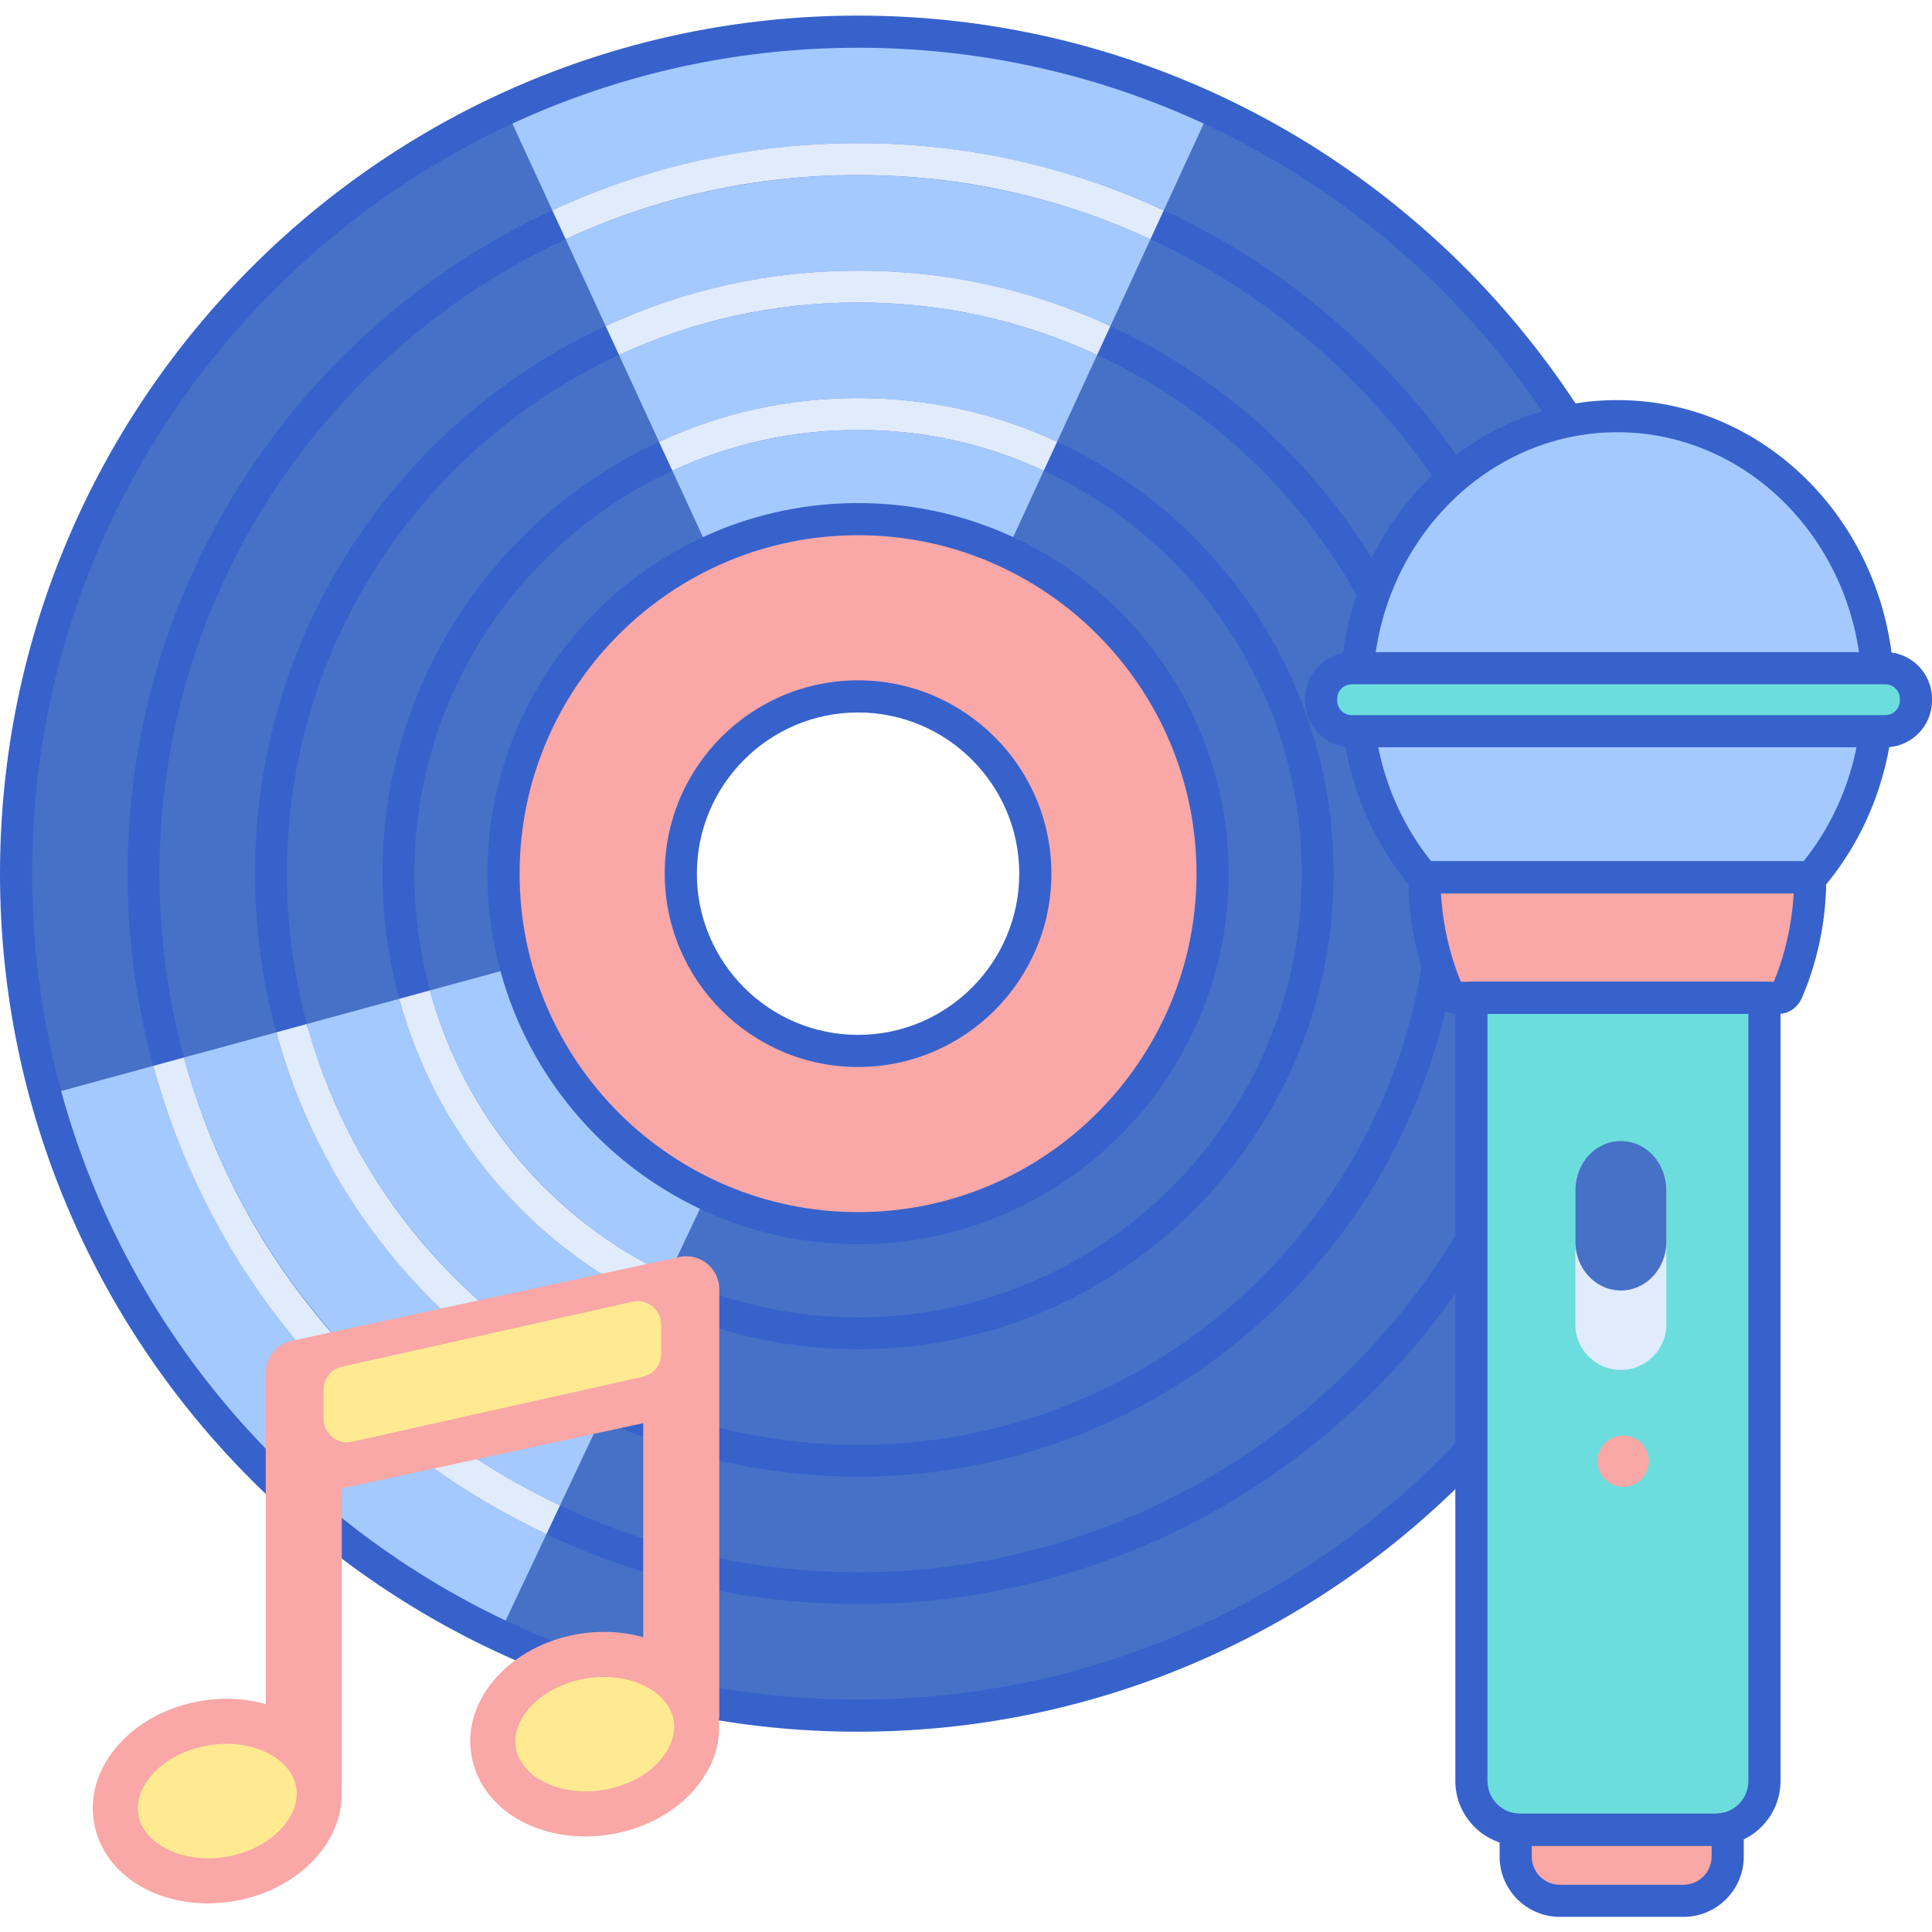 <svg height="480pt" viewBox="0 -3 480.882 480" width="480pt" xmlns="http://www.w3.org/2000/svg">
	<path d="m213.574 4.441c-115.746 0-209.574 93.828-209.574 209.574 0 115.742 93.828 209.574 209.574 209.574 115.742 0 209.574-93.832 209.574-209.574 0-115.746-93.832-209.574-209.574-209.574zm0 253.695c-24.328 0-44.121-19.793-44.121-44.121 0-24.332 19.793-44.121 44.121-44.121s44.121 19.789 44.121 44.121c0 24.328-19.793 44.121-44.121 44.121zm0 0" fill="#4671c6" />
	<path d="m213.574 4.441c-115.746 0-209.574 93.828-209.574 209.574 0 115.742 93.828 209.574 209.574 209.574 115.742 0 209.574-93.832 209.574-209.574 0-115.746-93.832-209.574-209.574-209.574zm0 253.695c-24.328 0-44.121-19.793-44.121-44.121 0-24.332 19.793-44.121 44.121-44.121s44.121 19.789 44.121 44.121c0 24.328-19.793 44.121-44.121 44.121zm0 0" fill="#4671c6" />
	<g fill="#a4c9ff">
		<path d="m171.051 225.613-.039.008c3.418 12.516 12.211 22.828 23.738 28.289l.02-.043c-11.523-5.457-20.301-15.746-23.719-28.254zm0 0" />
		<path d="m128.453 237.23-117.102 31.941c16.195 59.527 57.965 108.508 112.785 134.414l51.793-109.781c-23.055-10.922-40.645-31.547-47.477-56.574zm0 0" />
		<path d="m232.02 173.988.016-.031c-4.191-1.941-8.734-3.242-13.508-3.777 4.766.547 9.301 1.871 13.492 3.809zm0 0" />
		<path d="m215.973 169.965c-.793-.047-1.594-.07-2.402-.07.809 0 1.609.023 2.402.07zm0 0" />
		<path d="m213.574 169.895c-.805 0-1.605.023-2.402.07.797-.047 1.598-.07 2.402-.07zm0 0" />
		<path d="m210.812 169.988c-.699.043-1.395.102-2.086.176.691-.074 1.387-.129 2.086-.176zm0 0" />
		<path d="m218.422 170.168c-.695-.078-1.391-.137-2.09-.176.699.043 1.398.098 2.09.176zm0 0" />
		<path d="m213.574 125.773c13.18 0 25.684 2.926 36.922 8.129l50.812-110.254c-26.691-12.32-56.406-19.207-87.734-19.207s-61.043 6.887-87.734 19.207l50.812 110.254c11.238-5.203 23.742-8.129 36.922-8.129zm0 0" />
		<path d="m195.113 173.961.012.031c4.191-1.941 8.727-3.262 13.496-3.812-4.773.539-9.316 1.84-13.508 3.781zm0 0" />
	</g>
	<path d="m213.574 427.59c-117.766 0-213.574-95.809-213.574-213.574s95.809-213.574 213.574-213.574 213.574 95.809 213.574 213.574-95.809 213.574-213.574 213.574zm0-419.148c-113.355 0-205.574 92.219-205.574 205.574 0 113.352 92.219 205.574 205.574 205.574s205.574-92.223 205.574-205.574c0-113.355-92.219-205.574-205.574-205.574zm0 0" fill="#3762cc" />
	<path d="m213.574 395.832c-100.254 0-181.816-81.562-181.816-181.816s81.559-181.82 181.816-181.82c100.254 0 181.816 81.566 181.816 181.82s-81.562 181.816-181.816 181.816zm0-355.703c-95.883 0-173.887 78.004-173.887 173.887s78.004 173.887 173.887 173.887c95.883 0 173.887-78.004 173.887-173.887s-78.004-173.887-173.887-173.887zm0 0" fill="#3762cc" />
	<path d="m213.574 364.113c-82.766 0-150.098-67.336-150.098-150.098 0-82.766 67.332-150.098 150.098-150.098s150.098 67.332 150.098 150.098c0 82.762-67.332 150.098-150.098 150.098zm0-292.266c-78.391 0-142.168 63.777-142.168 142.168 0 78.395 63.777 142.168 142.168 142.168s142.164-63.777 142.164-142.168c0-78.387-63.773-142.168-142.164-142.168zm0 0" fill="#3762cc" />
	<path d="m213.574 332.395c-65.273 0-118.375-53.105-118.375-118.379s53.102-118.375 118.375-118.375c65.273 0 118.375 53.105 118.375 118.375 0 65.273-53.102 118.379-118.375 118.379zm0-228.824c-60.898 0-110.445 49.543-110.445 110.445 0 60.898 49.547 110.445 110.445 110.445 60.898 0 110.445-49.547 110.445-110.445 0-60.902-49.547-110.445-110.445-110.445zm0 0" fill="#3762cc" />
	<path d="m213.574 125.773c-48.656 0-88.242 39.586-88.242 88.242 0 48.66 39.582 88.242 88.242 88.242 48.656 0 88.242-39.582 88.242-88.242 0-48.656-39.586-88.242-88.242-88.242zm0 132.363c-24.328 0-44.121-19.793-44.121-44.121 0-24.332 19.793-44.121 44.121-44.121s44.121 19.789 44.121 44.121c0 24.328-19.793 44.121-44.121 44.121zm0 0" fill="#f9a7a7" />
	<path d="m213.574 306.258c-50.863 0-92.242-41.379-92.242-92.242s41.379-92.242 92.242-92.242 92.242 41.379 92.242 92.242-41.379 92.242-92.242 92.242zm0-176.484c-46.453 0-84.242 37.793-84.242 84.242s37.793 84.242 84.242 84.242 84.242-37.793 84.242-84.242-37.793-84.242-84.242-84.242zm0 132.363c-26.535 0-48.121-21.586-48.121-48.121s21.586-48.121 48.121-48.121c26.535 0 48.121 21.586 48.121 48.121s-21.59 48.121-48.121 48.121zm0-88.242c-22.125 0-40.121 18-40.121 40.121 0 22.125 17.996 40.125 40.121 40.125 22.121 0 40.121-18 40.121-40.125 0-22.121-18-40.121-40.121-40.121zm0 0" fill="#3762cc" />
	<path d="m289.664 48.914c-23.941-11.082-49.523-16.719-76.094-16.719-26.543 0-52.148 5.621-76.102 16.703l3.332 7.199c22.902-10.598 47.383-15.969 72.77-15.969 25.414 0 49.883 5.387 72.773 15.984zm0 0" fill="#e0ebfc" />
	<path d="m139.391 371.258c-46.113-21.836-80.184-62.363-93.598-111.484l-7.648 2.09c14.023 51.363 49.645 93.738 97.863 116.566zm0 0" fill="#e0ebfc" />
	<path d="m273.07 84.906c-18.723-8.664-38.742-13.059-59.496-13.059-20.754 0-40.773 4.395-59.496 13.059l-3.332-7.199c19.777-9.148 40.914-13.789 62.828-13.789 21.918 0 43.055 4.641 62.828 13.789zm0 0" fill="#e0ebfc" />
	<path d="m76.789 252.828-.445-1.383-7.543 2.055.359 1.492c11.875 41.777 41.293 76.375 80.723 94.926l3.379-7.176c-37.355-17.57-65.227-50.344-76.473-89.914zm0 0" fill="#e0ebfc" />
	<path d="m163.195 321.129c-31.441-14.848-54.711-42.531-63.84-75.961l7.652-2.09c8.516 31.188 30.227 57.023 59.57 70.879zm0 0" fill="#e0ebfc" />
	<path d="m259.793 113.711c-14.543-6.73-30.094-10.141-46.219-10.141s-31.676 3.41-46.219 10.141l-3.332-7.199c15.598-7.215 32.27-10.875 49.551-10.875s33.953 3.66 49.551 10.875zm0 0" fill="#e0ebfc" />
	<path d="m427.031 451.984h-48.648c-6.707 0-12.145-5.438-12.145-12.145v-194.922h72.938v194.922c0 6.707-5.438 12.145-12.145 12.145zm0 0" fill="#6bdddd" />
	<path d="m403.438 337.551c-6.25 0-11.32-5.066-11.32-11.32v-33.965c0-6.254 5.066-11.324 11.32-11.324s11.324 5.07 11.324 11.324v33.965c0 6.25-5.07 11.32-11.324 11.32zm0 0" fill="#e0ebfc" />
	<path d="m403.438 280.57c-6.25 0-11.32 5.43-11.32 12.129v12.938c0 6.699 5.066 12.129 11.32 12.129s11.324-5.43 11.324-12.129v-12.938c0-6.699-5.07-12.129-11.324-12.129zm0 0" fill="#4671c6" />
	<path d="m410.406 360.254c0 3.527-2.859 6.387-6.387 6.387-3.527 0-6.387-2.859-6.387-6.387s2.859-6.387 6.387-6.387c3.527 0 6.387 2.859 6.387 6.387zm0 0" fill="#f9a7a7" />
	<path d="m402.555 214.93h-46.031c-1.113 0-1.992 1.18-1.941 2.582.312 8.965 2.242 17.754 5.676 25.766.43 1.012 1.262 1.641 2.164 1.641h80.27c.902 0 1.734-.629 2.164-1.641 3.43-8.012 5.363-16.801 5.676-25.766.047-1.402-.832-2.582-1.941-2.582zm0 0" fill="#f9a7a7" />
	<path d="m356.523 214.93h92.066c.59 0 1.109.34 1.465.863 10.785-12.285 17.391-28.746 17.391-46.855 0-37.996-29.051-68.797-64.879-68.797-35.832 0-64.879 30.801-64.879 68.797 0 18.102 6.602 34.559 17.379 46.84.355-.516.871-.848 1.457-.848zm0 0" fill="#a4c9ff" />
	<path d="m430.031 458.668v-7.074c-.961.246-1.965.391-3 .391h-48.645c-.379 0-.758-.023-1.129-.059v6.742c0 6.078 4.93 11.008 11.008 11.008h30.758c6.078 0 11.008-4.926 11.008-11.008zm0 0" fill="#f9a7a7" />
	<path d="m427.031 455.984h-48.648c-8.902 0-16.145-7.242-16.145-16.145v-194.922c0-2.207 1.793-4 4-4h72.938c2.207 0 4 1.793 4 4v194.922c0 8.902-7.242 16.145-16.145 16.145zm-56.793-207.066v190.922c0 4.492 3.656 8.145 8.145 8.145h48.648c4.492 0 8.145-3.652 8.145-8.145v-190.922zm0 0" fill="#3762cc" />
	<path d="m442.695 248.918h-80.273c-2.531 0-4.77-1.555-5.844-4.059-3.645-8.523-5.664-17.676-5.992-27.207-.066-1.871.605-3.672 1.836-4.949 1.105-1.141 2.562-1.773 4.105-1.773h92.062c1.543 0 3 .633 4.105 1.777 1.23 1.273 1.898 3.074 1.836 4.945-.332 9.535-2.348 18.688-5.996 27.203-1.078 2.504-3.312 4.062-5.84 4.062zm-79.094-8h77.914c2.812-6.828 4.512-14.379 4.949-21.988h-87.812c.438 7.602 2.137 15.156 4.949 21.988zm84.988-21.988h.02zm0 0" fill="#3762cc" />
	<path d="m450.055 219.793c-.082 0-.164-.004-.246-.008-.828-.051-1.602-.355-2.238-.855h-90.043c-.633.492-1.406.793-2.23.84-1.234.07-2.426-.43-3.238-1.355-11.848-13.5-18.371-31.074-18.371-49.477 0-40.141 30.898-72.797 68.875-72.797 37.98 0 68.879 32.656 68.879 72.797 0 18.41-6.527 35.988-18.383 49.492-.758.871-1.855 1.363-3.004 1.363zm-1.465-.863h.02zm-92.066-8h92.066c.105 0 .211.004.316.008 9.395-11.723 14.539-26.523 14.539-42 0-35.727-27.309-64.797-60.879-64.797-33.566 0-60.875 29.07-60.875 64.797 0 15.477 5.141 30.277 14.535 42 .098-.008.199-.008.297-.008zm0 0" fill="#3762cc" />
	<path d="m419.023 473.676h-30.758c-8.277 0-15.008-6.73-15.008-15.008v-6.742c0-1.125.473-2.199 1.309-2.957.832-.754 1.953-1.133 3.066-1.023.254.023.512.039.773.043l48.625-.004c.723-.023 1.312-.082 2.008-.262 1.195-.309 2.469-.047 3.445.711.977.758 1.547 1.926 1.547 3.16v7.074c0 8.277-6.734 15.008-15.008 15.008zm-37.766-17.688v2.684c0 3.863 3.141 7.008 7.008 7.008h30.758c3.863 0 7.008-3.145 7.008-7.008v-2.688zm0 0" fill="#3762cc" />
	<path d="m469.266 178.555h-132.812c-4.207 0-7.617-3.41-7.617-7.617v-.441c0-4.207 3.41-7.613 7.617-7.613h132.812c4.203 0 7.613 3.406 7.613 7.613v.441c0 4.207-3.41 7.617-7.613 7.617zm0 0" fill="#6bdddd" />
	<path d="m469.266 182.555h-132.812c-6.406 0-11.617-5.211-11.617-11.617v-.441c0-6.406 5.211-11.617 11.617-11.617h132.812c6.406 0 11.617 5.211 11.617 11.617v.441c-.004 6.406-5.215 11.617-11.617 11.617zm-132.812-15.676c-1.996 0-3.617 1.625-3.617 3.617v.441c0 1.996 1.621 3.621 3.617 3.621h132.809c1.996 0 3.617-1.625 3.617-3.621v-.441c0-1.992-1.621-3.617-3.617-3.617zm0 0" fill="#3762cc" />
	<path d="m170.836 309.246c-.582 0-1.172.066-1.742.188l-96.477 20.855c-3.75.812-6.473 4.188-6.473 8.027v82.406c-3.035-.859-6.316-1.332-9.766-1.332-2.219 0-4.465.199-6.68.59-8.039 1.418-15.188 5.242-20.137 10.77-5.168 5.77-7.355 12.699-6.156 19.508 2.082 11.809 13.754 20.055 28.383 20.055 2.215 0 4.461-.199 6.68-.59 8.035-1.418 15.188-5.242 20.137-10.77 4.613-5.152 6.832-11.227 6.402-17.316.016-.227.066-.441.066-.668v-73.957l75.027-16.223v53.281c-3.035-.855-6.312-1.332-9.762-1.332-2.219 0-4.465.199-6.684.59-8.035 1.414-15.188 5.242-20.137 10.766-5.168 5.773-7.355 12.703-6.152 19.512 2.082 11.809 13.75 20.051 28.379 20.051 2.215 0 4.461-.195 6.68-.586 8.035-1.418 15.188-5.242 20.137-10.77 4.672-5.219 6.879-11.379 6.379-17.547.027-.309.094-.605.094-.922v-106.379c0-4.523-3.676-8.207-8.199-8.207zm0 0" fill="#f9a7a7" />
	<path d="m145.746 442.453c-8.945 0-16.238-4.535-17.344-10.789-.797-4.516 1.828-8.258 3.465-10.086 3.238-3.613 8.242-6.242 13.734-7.211 1.578-.277 3.168-.418 4.734-.418 8.945 0 16.238 4.539 17.344 10.789 1.176 6.684-5.453 15.227-17.199 17.297-1.578.281-3.168.418-4.734.418zm0 0" fill="#ffea92" />
	<path d="m86.355 355.562c-3.211 0-5.82-2.617-5.82-5.832v-7.305c0-2.75 1.871-5.086 4.555-5.688l72.367-16.176c.422-.094.852-.141 1.277-.141 3.211 0 5.824 2.613 5.824 5.828v7.305c0 2.75-1.875 5.086-4.559 5.688l-72.367 16.176c-.422.094-.848.145-1.277.145zm0 0" fill="#ffea92" />
	<path d="m51.789 459.105c-8.945 0-16.242-4.539-17.344-10.789-.797-4.52 1.828-8.262 3.465-10.09 3.234-3.613 8.238-6.238 13.734-7.207 1.574-.277 3.168-.422 4.734-.422 8.945 0 16.238 4.539 17.344 10.793.629 3.555-.895 7.496-4.168 10.805-3.242 3.277-7.871 5.578-13.031 6.492-1.578.277-3.172.418-4.734.418zm0 0" fill="#ffea92" />
</svg>
